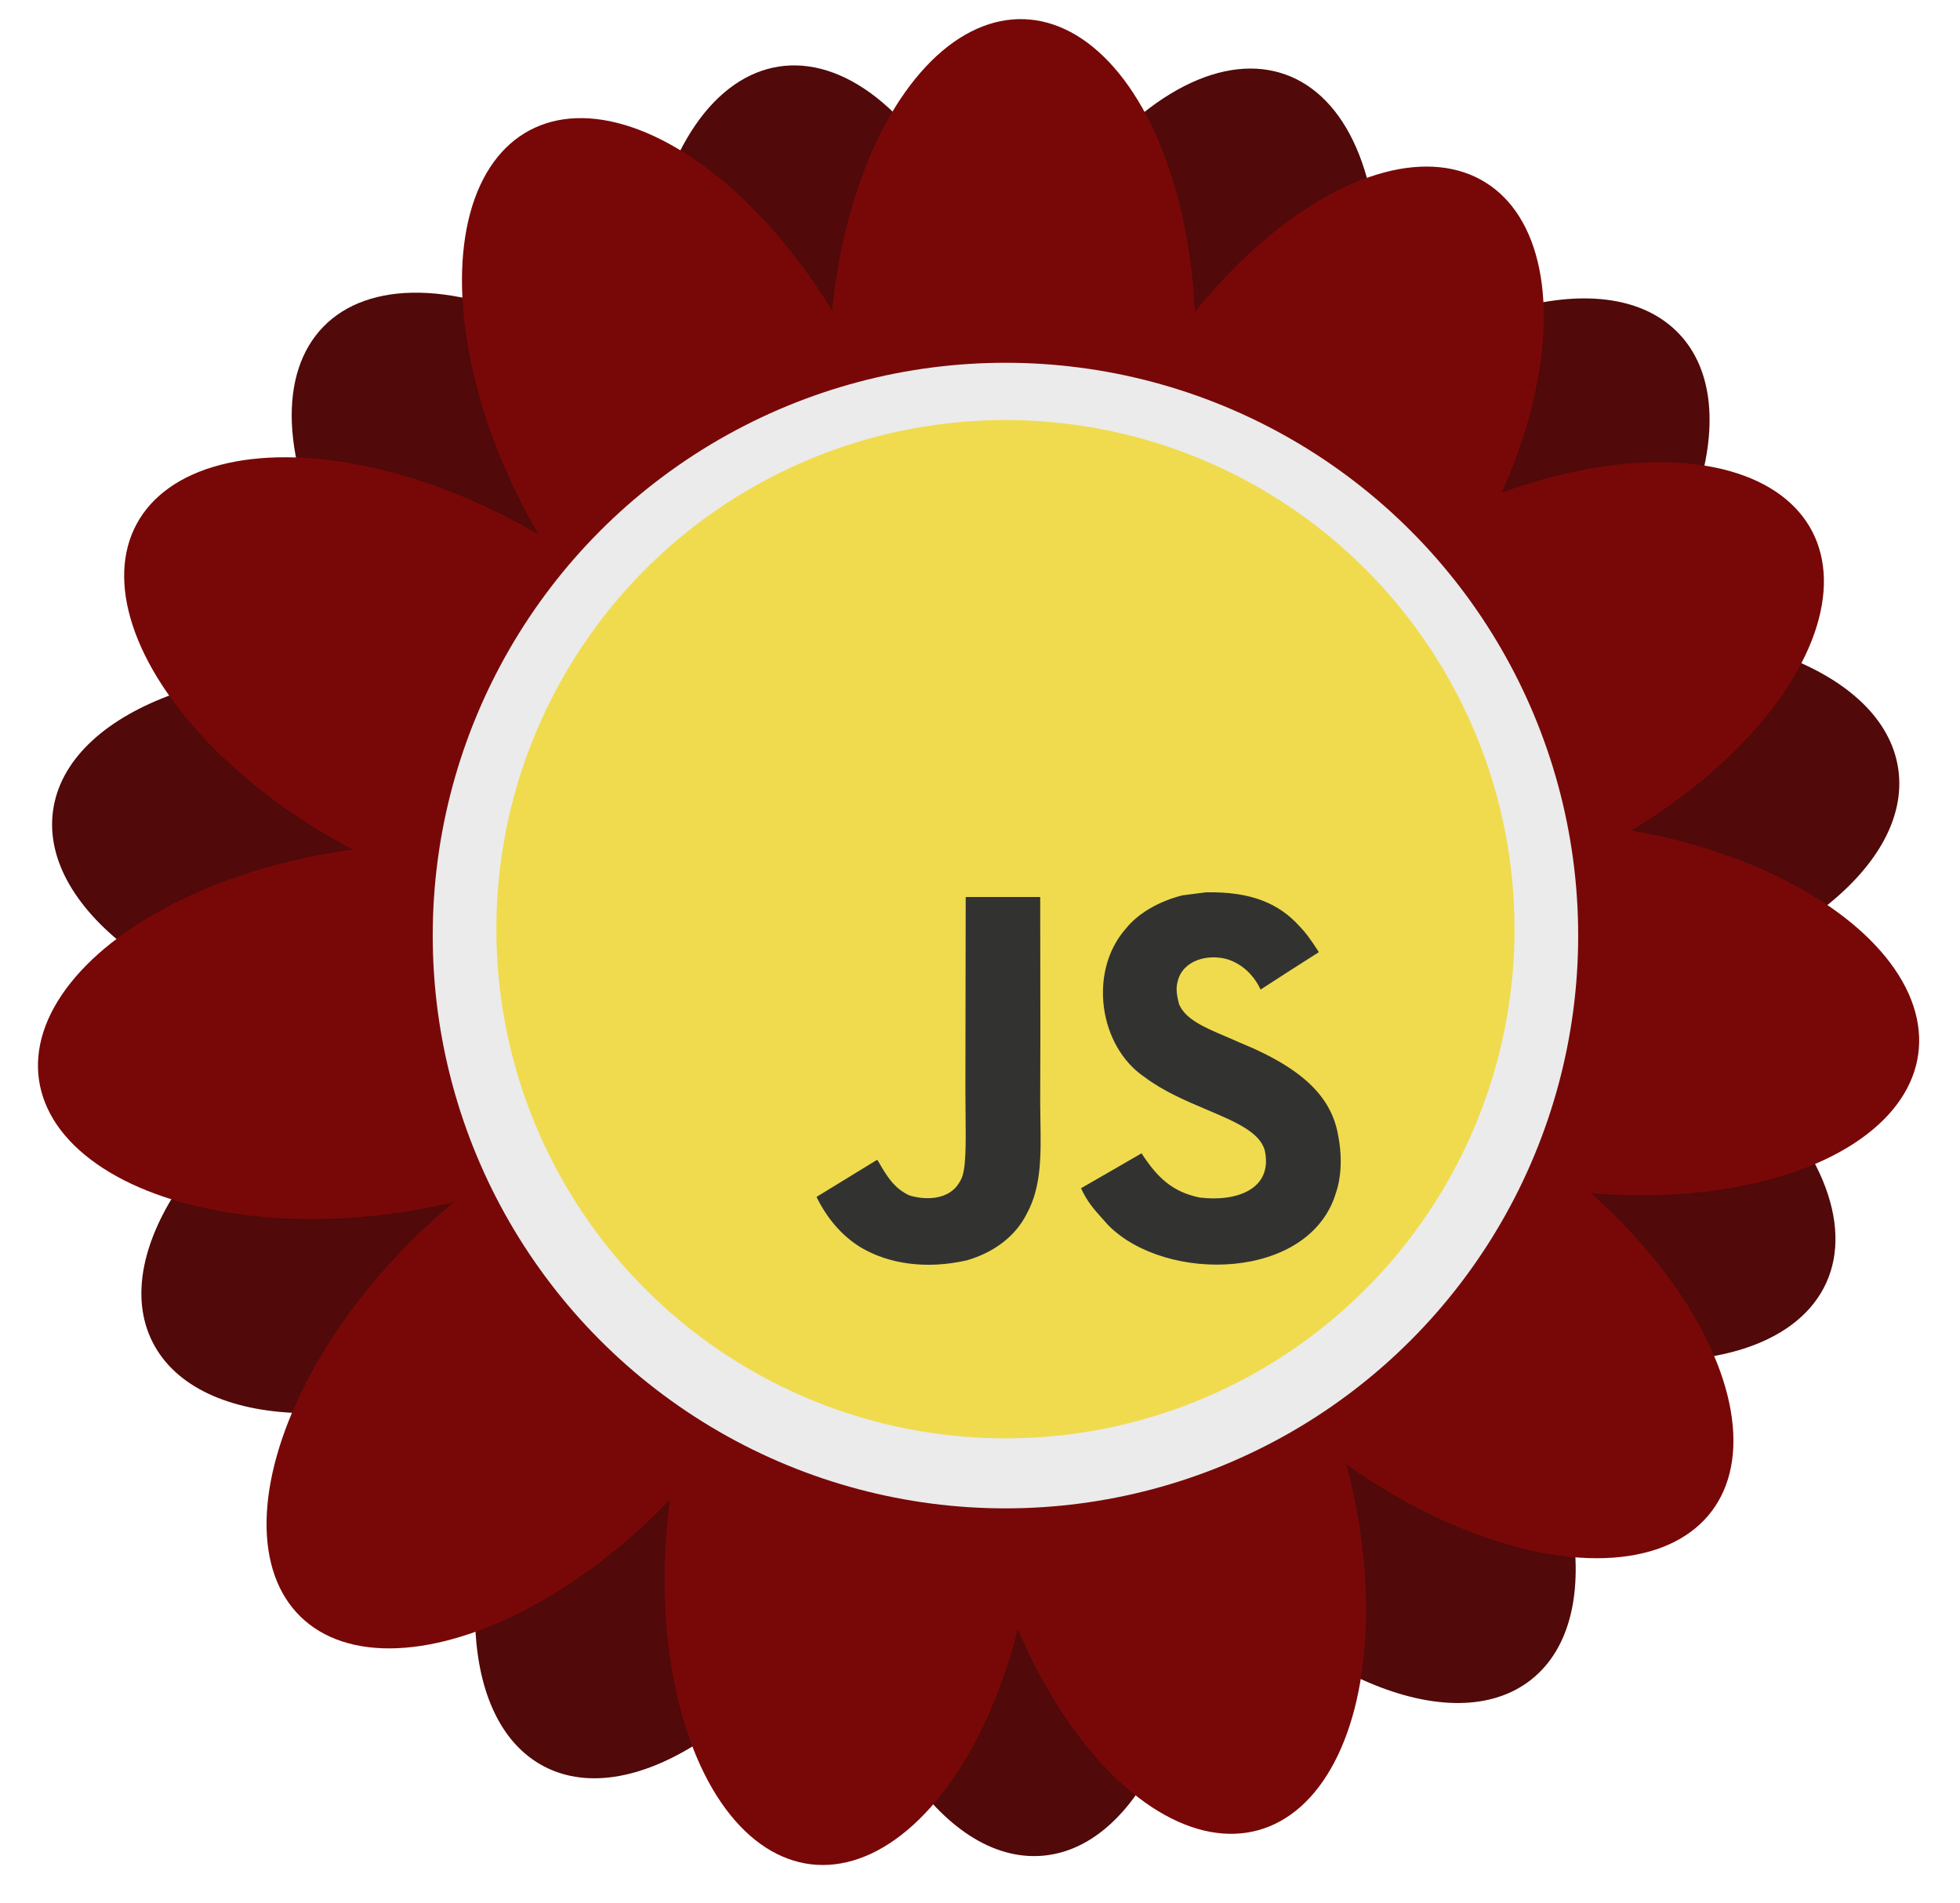 <svg width="308" height="299" viewBox="0 0 308 299" fill="none" xmlns="http://www.w3.org/2000/svg">
<g filter="url(#filter0_d)">
<path d="M239.681 98.095C268.626 93.818 293.972 103.083 296.293 118.79C298.614 134.496 277.031 150.696 248.086 154.973C219.141 159.25 193.795 149.985 191.474 134.279C189.154 118.572 210.736 102.372 239.681 98.095Z" fill="#510909"/>
<ellipse cx="86.74" cy="86.326" rx="28.748" ry="52.978" transform="rotate(-45.693 86.74 86.326)" fill="#510909"/>
<ellipse cx="236.706" cy="177.75" rx="28.748" ry="52.978" transform="rotate(-65.745 236.706 177.75)" fill="#510909"/>
<ellipse cx="128.426" cy="60.825" rx="28.748" ry="52.978" transform="rotate(-8.703 128.426 60.825)" fill="#510909"/>
<ellipse cx="182.12" cy="59.575" rx="28.748" ry="52.978" transform="rotate(19.739 182.12 59.575)" fill="#510909"/>
<path d="M62.691 104.043C91.684 107.977 113.458 123.919 111.324 139.652C109.189 155.385 83.955 164.951 54.962 161.017C25.968 157.084 4.194 141.141 6.329 125.409C8.463 109.676 33.697 100.11 62.691 104.043Z" fill="#510909"/>
<path d="M56.355 159.348C82.49 146.191 109.463 147.022 116.602 161.204C123.742 175.385 108.343 197.547 82.209 210.703C56.075 223.86 29.101 223.029 21.962 208.848C14.823 194.666 30.221 172.504 56.355 159.348Z" fill="#510909"/>
<path d="M82.508 215.288C96.034 189.343 118.412 174.26 132.491 181.6C146.569 188.94 147.017 215.922 133.491 241.867C119.965 267.812 97.587 282.895 83.509 275.555C69.43 268.215 68.982 241.233 82.508 215.288Z" fill="#510909"/>
<path d="M183.2 238.215C165.035 215.277 160.401 188.692 172.848 178.835C185.295 168.979 210.11 179.583 228.274 202.522C246.438 225.46 251.073 252.045 238.626 261.902C226.179 271.758 201.364 261.153 183.2 238.215Z" fill="#510909"/>
<path d="M128.629 239.295C126.087 210.147 136.849 185.399 152.666 184.02C168.483 182.641 183.366 205.152 185.908 234.301C188.449 263.449 177.688 288.197 161.871 289.576C146.054 290.955 131.171 268.444 128.629 239.295Z" fill="#510909"/>
<path d="M203.619 65.937C224.896 45.852 250.979 38.928 261.878 50.474C272.777 62.019 264.364 87.661 243.088 107.746C221.812 127.831 195.728 134.754 184.829 123.209C173.93 111.663 182.343 86.022 203.619 65.937Z" fill="#510909"/>
<ellipse cx="106.191" cy="65.203" rx="28.748" ry="52.978" transform="rotate(-28.143 106.191 65.203)" fill="#780808"/>
<ellipse cx="157.086" cy="53.958" rx="28.748" ry="52.978" transform="rotate(2.017 157.086 53.958)" fill="#780808"/>
<ellipse cx="203.491" cy="71.673" rx="28.748" ry="52.978" transform="rotate(31.818 203.491 71.673)" fill="#780808"/>
<ellipse cx="235.784" cy="105.958" rx="28.748" ry="52.978" transform="rotate(62.497 235.784 105.958)" fill="#780808"/>
<ellipse cx="246.953" cy="156.427" rx="28.748" ry="52.978" transform="rotate(97.816 246.953 156.427)" fill="#780808"/>
<ellipse cx="131.649" cy="238.312" rx="28.748" ry="52.978" transform="rotate(6.694 131.649 238.312)" fill="#780808"/>
<ellipse cx="66.025" cy="105.618" rx="28.748" ry="52.978" transform="rotate(-61.425 66.025 105.618)" fill="#780808"/>
<ellipse cx="56.556" cy="160.082" rx="28.748" ry="52.978" transform="rotate(-98.253 56.556 160.082)" fill="#780808"/>
<ellipse cx="82.198" cy="214.072" rx="28.748" ry="52.978" transform="rotate(-135.761 82.198 214.072)" fill="#780808"/>
<ellipse cx="181.544" cy="234.523" rx="28.748" ry="52.978" transform="rotate(-15.568 181.544 234.523)" fill="#780808"/>
<ellipse cx="224.7" cy="203.528" rx="28.748" ry="52.978" transform="rotate(-52.959 224.7 203.528)" fill="#780808"/>
<circle cx="156" cy="145" r="90" fill="#EBEBEB"/>
<circle cx="156" cy="144" r="80" fill="#F0DB4F"/>
<path fill-rule="evenodd" clip-rule="evenodd" d="M192.675 161.755C203.706 166.228 207.43 171.025 208.347 176.736C209.228 181.651 208.132 184.839 207.967 185.317C203.897 199.239 181.205 199.691 172.137 190.493C171.863 190.184 171.604 189.895 171.357 189.621C169.879 187.977 168.857 186.84 167.877 184.698C170.319 183.294 171.523 182.601 172.727 181.906C173.9 181.23 175.072 180.552 177.385 179.213C179.932 183.128 182.288 185.281 186.524 186.162C192.272 186.864 198.055 184.888 196.758 178.784C195.985 175.894 192.153 174.271 187.685 172.379C184.445 171.007 180.871 169.494 177.885 167.253C170.674 162.41 168.984 150.642 174.91 143.918C176.885 141.431 180.253 139.576 183.787 138.683L187.475 138.206C194.555 138.063 198.982 139.932 202.231 143.561C203.135 144.477 203.872 145.465 205.253 147.606C204.471 148.105 203.851 148.499 203.312 148.842C201.253 150.152 200.372 150.713 196.09 153.485C194.935 150.998 193.02 149.439 190.997 148.761C187.856 147.809 183.893 148.844 183.072 152.164C182.786 153.187 182.846 154.139 183.298 155.829C184.328 158.18 187.324 159.454 190.46 160.788C191.199 161.102 191.945 161.419 192.675 161.755ZM149.753 138.943H161.462C161.462 142.515 161.469 146.083 161.475 149.648C161.488 156.832 161.501 164.006 161.461 171.18C161.465 172.152 161.48 173.11 161.495 174.053C161.583 179.495 161.663 184.435 159.391 188.624C157.547 192.373 154.025 194.836 149.943 196.025C143.671 197.465 137.674 196.644 133.212 193.966C130.225 192.134 127.893 189.314 126.31 186.065L135.83 180.235C135.906 180.267 136.116 180.636 136.4 181.135L136.497 181.306C137.71 183.34 138.757 184.779 140.816 185.791C142.839 186.481 147.278 186.922 148.991 183.364C149.826 181.921 149.783 177.872 149.732 173.025C149.719 171.797 149.705 170.517 149.705 169.215L149.753 138.943Z" fill="#323330"/>
</g>
<defs>
<filter id="filter0_d" x="0" y="0" width="307.349" height="298.28" filterUnits="userSpaceOnUse" color-interpolation-filters="sRGB">
<feFlood flood-opacity="0" result="BackgroundImageFix"/>
<feColorMatrix in="SourceAlpha" type="matrix" values="0 0 0 0 0 0 0 0 0 0 0 0 0 0 0 0 0 0 127 0"/>
<feOffset dx="2" dy="2"/>
<feGaussianBlur stdDeviation="1"/>
<feColorMatrix type="matrix" values="0 0 0 0 0 0 0 0 0 0 0 0 0 0 0 0 0 0 0.25 0"/>
<feBlend mode="normal" in2="BackgroundImageFix" result="effect1_dropShadow"/>
<feBlend mode="normal" in="SourceGraphic" in2="effect1_dropShadow" result="shape"/>
</filter>
</defs>
</svg>
